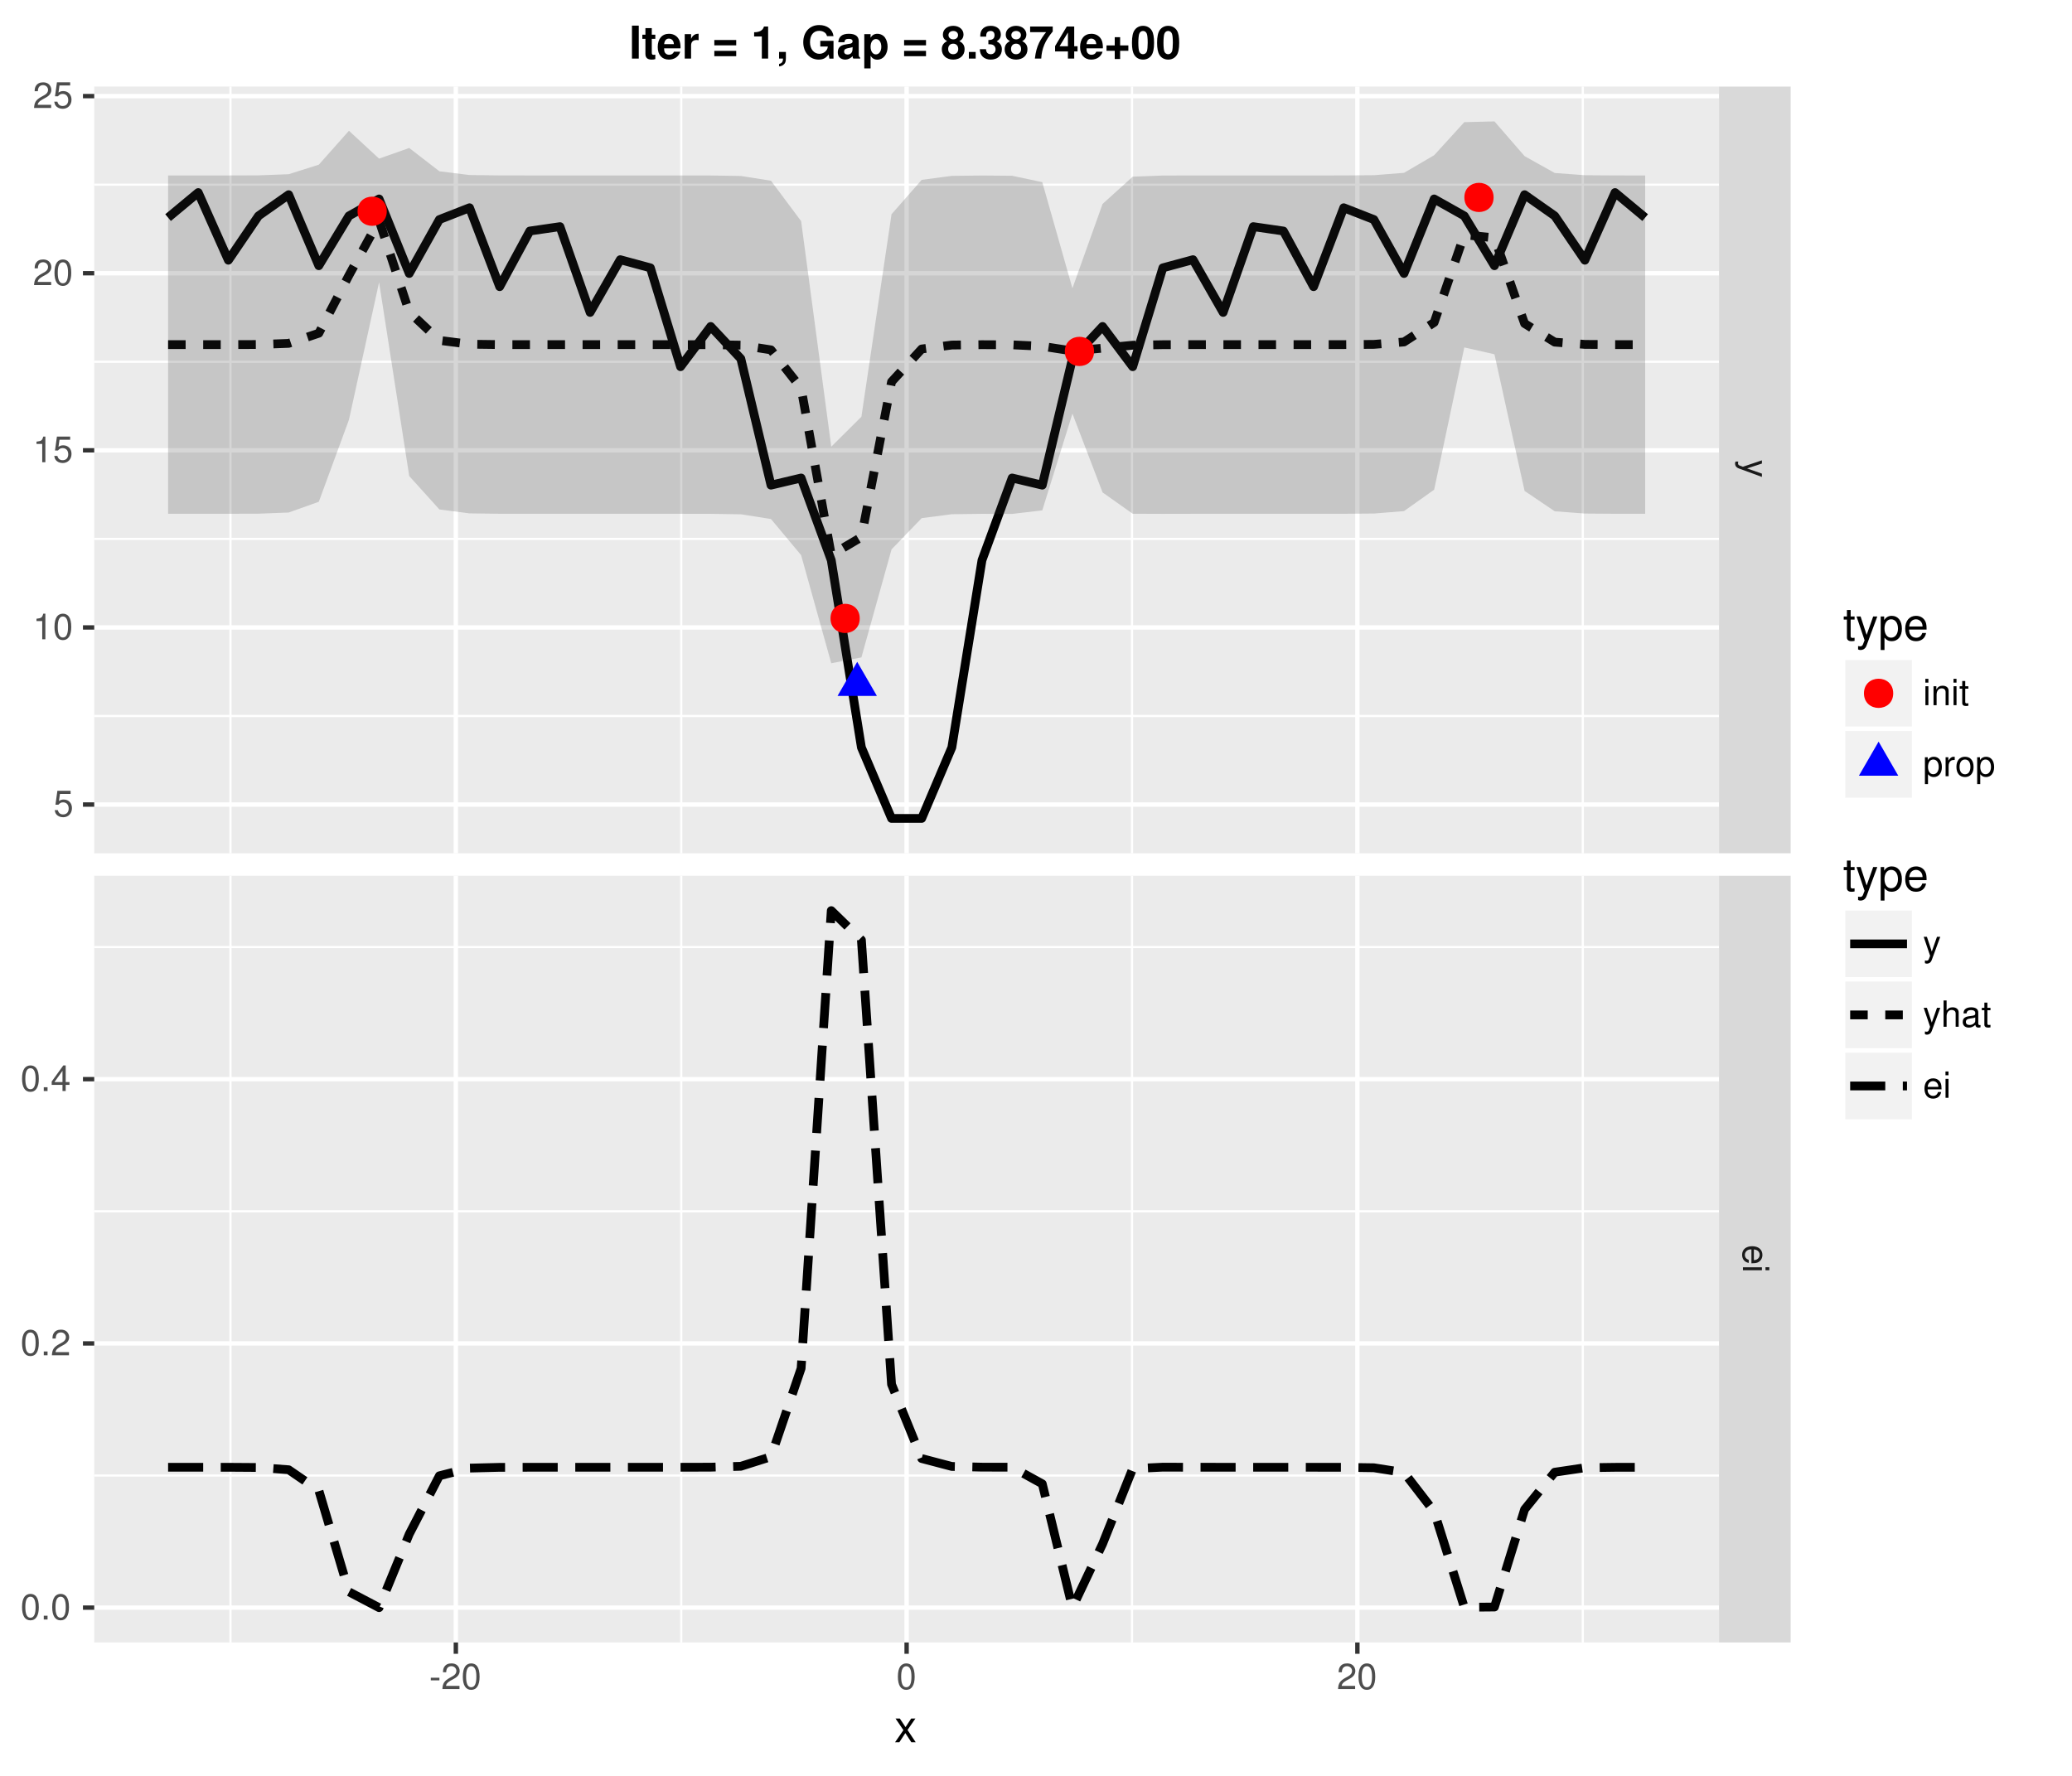 <?xml version="1.0" encoding="UTF-8"?>
<svg xmlns="http://www.w3.org/2000/svg" xmlns:xlink="http://www.w3.org/1999/xlink" width="504pt" height="432pt" viewBox="0 0 504 432" version="1.1">
<defs>
<g>
<symbol overflow="visible" id="glyph0-0">
<path style="stroke:none;" d=""/>
</symbol>
<symbol overflow="visible" id="glyph0-1">
<path style="stroke:none;" d="M 4.188 -6.234 L 0.969 -6.234 L 0.5 -2.844 L 1.219 -2.844 C 1.578 -3.266 1.875 -3.422 2.359 -3.422 C 3.188 -3.422 3.719 -2.844 3.719 -1.922 C 3.719 -1.031 3.203 -0.484 2.359 -0.484 C 1.688 -0.484 1.266 -0.828 1.078 -1.531 L 0.312 -1.531 C 0.406 -1.016 0.5 -0.781 0.688 -0.547 C 1.031 -0.078 1.672 0.203 2.375 0.203 C 3.641 0.203 4.516 -0.719 4.516 -2.031 C 4.516 -3.266 3.688 -4.109 2.5 -4.109 C 2.062 -4.109 1.703 -4 1.344 -3.734 L 1.594 -5.469 L 4.188 -5.469 Z M 4.188 -6.234 "/>
</symbol>
<symbol overflow="visible" id="glyph0-2">
<path style="stroke:none;" d="M 2.281 -4.438 L 2.281 0 L 3.047 0 L 3.047 -6.234 L 2.547 -6.234 C 2.266 -5.281 2.094 -5.141 0.891 -5 L 0.891 -4.438 Z M 2.281 -4.438 "/>
</symbol>
<symbol overflow="visible" id="glyph0-3">
<path style="stroke:none;" d="M 2.422 -6.234 C 1.844 -6.234 1.312 -5.984 0.984 -5.547 C 0.578 -5 0.375 -4.172 0.375 -3.016 C 0.375 -0.922 1.078 0.203 2.422 0.203 C 3.734 0.203 4.453 -0.922 4.453 -2.969 C 4.453 -4.172 4.266 -4.984 3.859 -5.547 C 3.531 -5.984 3.016 -6.234 2.422 -6.234 Z M 2.422 -5.547 C 3.25 -5.547 3.672 -4.703 3.672 -3.031 C 3.672 -1.266 3.266 -0.438 2.406 -0.438 C 1.578 -0.438 1.172 -1.297 1.172 -3.016 C 1.172 -4.719 1.578 -5.547 2.422 -5.547 Z M 2.422 -5.547 "/>
</symbol>
<symbol overflow="visible" id="glyph0-4">
<path style="stroke:none;" d="M 4.453 -0.766 L 1.172 -0.766 C 1.25 -1.281 1.531 -1.594 2.297 -2.047 L 3.172 -2.531 C 4.047 -3 4.5 -3.641 4.5 -4.406 C 4.5 -4.922 4.281 -5.406 3.922 -5.75 C 3.547 -6.078 3.094 -6.234 2.5 -6.234 C 1.703 -6.234 1.125 -5.953 0.781 -5.422 C 0.547 -5.094 0.453 -4.703 0.438 -4.078 L 1.219 -4.078 C 1.234 -4.5 1.297 -4.75 1.406 -4.953 C 1.594 -5.328 2 -5.562 2.469 -5.562 C 3.172 -5.562 3.703 -5.062 3.703 -4.391 C 3.703 -3.891 3.406 -3.469 2.859 -3.156 L 2.047 -2.703 C 0.75 -1.969 0.375 -1.375 0.297 0 L 4.453 0 Z M 4.453 -0.766 "/>
</symbol>
<symbol overflow="visible" id="glyph0-5">
<path style="stroke:none;" d="M 1.688 -0.922 L 0.766 -0.922 L 0.766 0 L 1.688 0 Z M 1.688 -0.922 "/>
</symbol>
<symbol overflow="visible" id="glyph0-6">
<path style="stroke:none;" d="M 2.875 -1.5 L 2.875 0 L 3.656 0 L 3.656 -1.5 L 4.578 -1.5 L 4.578 -2.188 L 3.656 -2.188 L 3.656 -6.234 L 3.078 -6.234 L 0.25 -2.312 L 0.25 -1.5 Z M 2.875 -2.188 L 0.922 -2.188 L 2.875 -4.922 Z M 2.875 -2.188 "/>
</symbol>
<symbol overflow="visible" id="glyph0-7">
<path style="stroke:none;" d="M 2.5 -2.75 L 0.406 -2.75 L 0.406 -2.109 L 2.5 -2.109 Z M 2.5 -2.75 "/>
</symbol>
<symbol overflow="visible" id="glyph0-8">
<path style="stroke:none;" d="M 1.312 -4.609 L 0.594 -4.609 L 0.594 0 L 1.312 0 Z M 1.312 -6.406 L 0.578 -6.406 L 0.578 -5.484 L 1.312 -5.484 Z M 1.312 -6.406 "/>
</symbol>
<symbol overflow="visible" id="glyph0-9">
<path style="stroke:none;" d="M 0.609 -4.609 L 0.609 0 L 1.359 0 L 1.359 -2.547 C 1.359 -3.484 1.844 -4.094 2.609 -4.094 C 3.188 -4.094 3.547 -3.75 3.547 -3.188 L 3.547 0 L 4.281 0 L 4.281 -3.484 C 4.281 -4.25 3.719 -4.734 2.828 -4.734 C 2.141 -4.734 1.703 -4.484 1.297 -3.828 L 1.297 -4.609 Z M 0.609 -4.609 "/>
</symbol>
<symbol overflow="visible" id="glyph0-10">
<path style="stroke:none;" d="M 2.234 -4.609 L 1.484 -4.609 L 1.484 -5.875 L 0.75 -5.875 L 0.75 -4.609 L 0.125 -4.609 L 0.125 -4.016 L 0.75 -4.016 L 0.75 -0.531 C 0.75 -0.062 1.062 0.203 1.641 0.203 C 1.812 0.203 1.984 0.188 2.234 0.141 L 2.234 -0.469 C 2.141 -0.453 2.016 -0.438 1.875 -0.438 C 1.562 -0.438 1.484 -0.531 1.484 -0.859 L 1.484 -4.016 L 2.234 -4.016 Z M 2.234 -4.609 "/>
</symbol>
<symbol overflow="visible" id="glyph0-11">
<path style="stroke:none;" d="M 0.469 1.922 L 1.219 1.922 L 1.219 -0.484 C 1.594 -0.016 2.031 0.203 2.625 0.203 C 3.812 0.203 4.594 -0.75 4.594 -2.219 C 4.594 -3.781 3.844 -4.734 2.625 -4.734 C 2 -4.734 1.5 -4.453 1.156 -3.922 L 1.156 -4.609 L 0.469 -4.609 Z M 2.5 -4.062 C 3.312 -4.062 3.828 -3.344 3.828 -2.25 C 3.828 -1.203 3.297 -0.484 2.5 -0.484 C 1.719 -0.484 1.219 -1.188 1.219 -2.266 C 1.219 -3.359 1.719 -4.062 2.5 -4.062 Z M 2.5 -4.062 "/>
</symbol>
<symbol overflow="visible" id="glyph0-12">
<path style="stroke:none;" d="M 0.609 -4.609 L 0.609 0 L 1.344 0 L 1.344 -2.391 C 1.344 -3.047 1.516 -3.484 1.859 -3.734 C 2.094 -3.906 2.312 -3.953 2.828 -3.969 L 2.828 -4.719 C 2.703 -4.734 2.641 -4.734 2.547 -4.734 C 2.062 -4.734 1.703 -4.453 1.281 -3.781 L 1.281 -4.609 Z M 0.609 -4.609 "/>
</symbol>
<symbol overflow="visible" id="glyph0-13">
<path style="stroke:none;" d="M 2.391 -4.734 C 1.094 -4.734 0.312 -3.812 0.312 -2.266 C 0.312 -0.719 1.094 0.203 2.406 0.203 C 3.688 0.203 4.484 -0.719 4.484 -2.234 C 4.484 -3.828 3.719 -4.734 2.391 -4.734 Z M 2.406 -4.062 C 3.234 -4.062 3.719 -3.391 3.719 -2.25 C 3.719 -1.156 3.203 -0.469 2.406 -0.469 C 1.578 -0.469 1.078 -1.156 1.078 -2.266 C 1.078 -3.375 1.578 -4.062 2.406 -4.062 Z M 2.406 -4.062 "/>
</symbol>
<symbol overflow="visible" id="glyph0-14">
<path style="stroke:none;" d="M 3.406 -4.609 L 2.141 -1.016 L 0.953 -4.609 L 0.172 -4.609 L 1.734 0.016 L 1.453 0.75 C 1.344 1.078 1.172 1.203 0.859 1.203 C 0.75 1.203 0.641 1.172 0.469 1.141 L 0.469 1.797 C 0.625 1.875 0.781 1.922 0.969 1.922 C 1.203 1.922 1.453 1.844 1.656 1.703 C 1.875 1.531 2.016 1.344 2.156 0.969 L 4.203 -4.609 Z M 3.406 -4.609 "/>
</symbol>
<symbol overflow="visible" id="glyph0-15">
<path style="stroke:none;" d="M 0.609 -6.406 L 0.609 0 L 1.344 0 L 1.344 -2.547 C 1.344 -3.484 1.844 -4.094 2.594 -4.094 C 2.828 -4.094 3.062 -4.016 3.25 -3.891 C 3.453 -3.734 3.547 -3.516 3.547 -3.188 L 3.547 0 L 4.281 0 L 4.281 -3.484 C 4.281 -4.25 3.719 -4.734 2.828 -4.734 C 2.172 -4.734 1.781 -4.547 1.344 -3.969 L 1.344 -6.406 Z M 0.609 -6.406 "/>
</symbol>
<symbol overflow="visible" id="glyph0-16">
<path style="stroke:none;" d="M 4.703 -0.438 C 4.625 -0.406 4.594 -0.406 4.547 -0.406 C 4.297 -0.406 4.156 -0.547 4.156 -0.781 L 4.156 -3.484 C 4.156 -4.297 3.547 -4.734 2.422 -4.734 C 1.75 -4.734 1.203 -4.547 0.891 -4.203 C 0.672 -3.969 0.594 -3.703 0.578 -3.25 L 1.312 -3.25 C 1.375 -3.812 1.703 -4.062 2.391 -4.062 C 3.047 -4.062 3.422 -3.812 3.422 -3.375 L 3.422 -3.188 C 3.422 -2.875 3.234 -2.75 2.656 -2.672 C 1.625 -2.547 1.453 -2.5 1.172 -2.391 C 0.641 -2.172 0.375 -1.766 0.375 -1.156 C 0.375 -0.328 0.953 0.203 1.875 0.203 C 2.469 0.203 2.922 0 3.453 -0.469 C 3.5 -0.016 3.734 0.203 4.203 0.203 C 4.359 0.203 4.469 0.188 4.703 0.125 Z M 3.422 -1.453 C 3.422 -1.203 3.359 -1.062 3.125 -0.859 C 2.828 -0.578 2.469 -0.438 2.047 -0.438 C 1.469 -0.438 1.141 -0.719 1.141 -1.172 C 1.141 -1.656 1.453 -1.906 2.25 -2.016 C 3.016 -2.125 3.172 -2.156 3.422 -2.281 Z M 3.422 -1.453 "/>
</symbol>
<symbol overflow="visible" id="glyph0-17">
<path style="stroke:none;" d="M 4.516 -2.062 C 4.516 -2.766 4.453 -3.188 4.328 -3.531 C 4.031 -4.281 3.328 -4.734 2.469 -4.734 C 1.172 -4.734 0.359 -3.75 0.359 -2.25 C 0.359 -0.734 1.156 0.203 2.453 0.203 C 3.5 0.203 4.234 -0.391 4.422 -1.406 L 3.672 -1.406 C 3.469 -0.797 3.062 -0.469 2.469 -0.469 C 2 -0.469 1.609 -0.688 1.359 -1.078 C 1.188 -1.344 1.125 -1.594 1.125 -2.062 Z M 1.141 -2.656 C 1.203 -3.516 1.719 -4.062 2.453 -4.062 C 3.172 -4.062 3.734 -3.469 3.734 -2.703 C 3.734 -2.688 3.734 -2.672 3.719 -2.656 Z M 1.141 -2.656 "/>
</symbol>
<symbol overflow="visible" id="glyph1-0">
<path style="stroke:none;" d=""/>
</symbol>
<symbol overflow="visible" id="glyph1-1">
<path style="stroke:none;" d="M 4.609 3.406 L 1.016 2.141 L 4.609 0.953 L 4.609 0.172 L -0.016 1.734 L -0.75 1.453 C -1.078 1.344 -1.203 1.172 -1.203 0.859 C -1.203 0.75 -1.172 0.641 -1.141 0.469 L -1.797 0.469 C -1.875 0.625 -1.922 0.781 -1.922 0.969 C -1.922 1.203 -1.844 1.453 -1.703 1.656 C -1.531 1.875 -1.344 2.016 -0.969 2.156 L 4.609 4.203 Z M 4.609 3.406 "/>
</symbol>
<symbol overflow="visible" id="glyph1-2">
<path style="stroke:none;" d="M 2.062 4.516 C 2.766 4.516 3.188 4.453 3.531 4.328 C 4.281 4.031 4.734 3.328 4.734 2.469 C 4.734 1.172 3.75 0.359 2.25 0.359 C 0.734 0.359 -0.203 1.156 -0.203 2.453 C -0.203 3.5 0.391 4.234 1.406 4.422 L 1.406 3.672 C 0.797 3.469 0.469 3.062 0.469 2.469 C 0.469 2 0.688 1.609 1.078 1.359 C 1.344 1.188 1.594 1.125 2.062 1.125 Z M 2.656 1.141 C 3.516 1.203 4.062 1.719 4.062 2.453 C 4.062 3.172 3.469 3.734 2.703 3.734 C 2.688 3.734 2.672 3.734 2.656 3.719 Z M 2.656 1.141 "/>
</symbol>
<symbol overflow="visible" id="glyph1-3">
<path style="stroke:none;" d="M 4.609 1.312 L 4.609 0.594 L 0 0.594 L 0 1.312 Z M 6.406 1.312 L 6.406 0.578 L 5.484 0.578 L 5.484 1.312 Z M 6.406 1.312 "/>
</symbol>
<symbol overflow="visible" id="glyph2-0">
<path style="stroke:none;" d=""/>
</symbol>
<symbol overflow="visible" id="glyph2-1">
<path style="stroke:none;" d="M 3.219 -2.984 L 5.141 -5.766 L 4.109 -5.766 L 2.734 -3.672 L 1.344 -5.766 L 0.297 -5.766 L 2.219 -2.938 L 0.188 0 L 1.234 0 L 2.688 -2.219 L 4.141 0 L 5.203 0 Z M 3.219 -2.984 "/>
</symbol>
<symbol overflow="visible" id="glyph2-2">
<path style="stroke:none;" d="M 2.797 -5.766 L 1.844 -5.766 L 1.844 -7.344 L 0.938 -7.344 L 0.938 -5.766 L 0.156 -5.766 L 0.156 -5.016 L 0.938 -5.016 L 0.938 -0.656 C 0.938 -0.078 1.328 0.25 2.047 0.25 C 2.266 0.25 2.484 0.234 2.797 0.172 L 2.797 -0.594 C 2.672 -0.562 2.531 -0.547 2.359 -0.547 C 1.953 -0.547 1.844 -0.656 1.844 -1.062 L 1.844 -5.016 L 2.797 -5.016 Z M 2.797 -5.766 "/>
</symbol>
<symbol overflow="visible" id="glyph2-3">
<path style="stroke:none;" d="M 4.266 -5.766 L 2.672 -1.281 L 1.203 -5.766 L 0.219 -5.766 L 2.172 0.016 L 1.812 0.938 C 1.672 1.344 1.469 1.5 1.078 1.5 C 0.953 1.5 0.797 1.469 0.594 1.438 L 0.594 2.25 C 0.781 2.359 0.969 2.391 1.203 2.391 C 1.5 2.391 1.828 2.297 2.062 2.125 C 2.359 1.906 2.516 1.672 2.688 1.203 L 5.266 -5.766 Z M 4.266 -5.766 "/>
</symbol>
<symbol overflow="visible" id="glyph2-4">
<path style="stroke:none;" d="M 0.594 2.391 L 1.516 2.391 L 1.516 -0.609 C 2 -0.016 2.547 0.25 3.281 0.25 C 4.781 0.25 5.75 -0.953 5.75 -2.781 C 5.75 -4.719 4.812 -5.922 3.281 -5.922 C 2.5 -5.922 1.875 -5.578 1.438 -4.891 L 1.438 -5.766 L 0.594 -5.766 Z M 3.125 -5.078 C 4.141 -5.078 4.797 -4.188 4.797 -2.812 C 4.797 -1.5 4.125 -0.609 3.125 -0.609 C 2.156 -0.609 1.516 -1.484 1.516 -2.844 C 1.516 -4.188 2.156 -5.078 3.125 -5.078 Z M 3.125 -5.078 "/>
</symbol>
<symbol overflow="visible" id="glyph2-5">
<path style="stroke:none;" d="M 5.641 -2.578 C 5.641 -3.453 5.578 -3.984 5.406 -4.406 C 5.031 -5.359 4.156 -5.922 3.078 -5.922 C 1.469 -5.922 0.438 -4.703 0.438 -2.812 C 0.438 -0.906 1.438 0.25 3.062 0.25 C 4.375 0.25 5.297 -0.5 5.516 -1.75 L 4.594 -1.75 C 4.344 -0.984 3.828 -0.594 3.094 -0.594 C 2.516 -0.594 2.016 -0.859 1.703 -1.344 C 1.484 -1.672 1.406 -2 1.391 -2.578 Z M 1.422 -3.328 C 1.5 -4.391 2.141 -5.078 3.062 -5.078 C 3.969 -5.078 4.656 -4.328 4.656 -3.391 C 4.656 -3.359 4.656 -3.344 4.656 -3.328 Z M 1.422 -3.328 "/>
</symbol>
<symbol overflow="visible" id="glyph3-0">
<path style="stroke:none;" d=""/>
</symbol>
<symbol overflow="visible" id="glyph3-1">
<path style="stroke:none;" d="M 2.344 -8.016 L 0.688 -8.016 L 0.688 0 L 2.344 0 Z M 2.344 -8.016 "/>
</symbol>
<symbol overflow="visible" id="glyph3-2">
<path style="stroke:none;" d="M 3.312 -5.812 L 2.453 -5.812 L 2.453 -7.406 L 0.906 -7.406 L 0.906 -5.812 L 0.156 -5.812 L 0.156 -4.797 L 0.906 -4.797 L 0.906 -1.141 C 0.906 -0.203 1.406 0.25 2.422 0.25 C 2.766 0.25 3.031 0.219 3.312 0.125 L 3.312 -0.953 C 3.156 -0.922 3.062 -0.906 2.953 -0.906 C 2.547 -0.906 2.453 -1.031 2.453 -1.562 L 2.453 -4.797 L 3.312 -4.797 Z M 3.312 -5.812 "/>
</symbol>
<symbol overflow="visible" id="glyph3-3">
<path style="stroke:none;" d="M 5.766 -2.484 C 5.781 -2.625 5.781 -2.672 5.781 -2.75 C 5.781 -3.344 5.688 -3.891 5.547 -4.312 C 5.141 -5.391 4.188 -6.031 2.984 -6.031 C 1.281 -6.031 0.234 -4.812 0.234 -2.812 C 0.234 -0.906 1.281 0.25 2.953 0.25 C 4.297 0.25 5.375 -0.5 5.703 -1.672 L 4.188 -1.672 C 4 -1.203 3.578 -0.922 3.016 -0.922 C 2.578 -0.922 2.219 -1.109 2 -1.438 C 1.859 -1.656 1.797 -1.922 1.781 -2.484 Z M 1.797 -3.516 C 1.906 -4.406 2.281 -4.859 2.969 -4.859 C 3.359 -4.859 3.703 -4.672 3.922 -4.359 C 4.062 -4.141 4.141 -3.922 4.172 -3.516 Z M 1.797 -3.516 "/>
</symbol>
<symbol overflow="visible" id="glyph3-4">
<path style="stroke:none;" d="M 0.688 -5.938 L 0.688 0 L 2.234 0 L 2.234 -3.156 C 2.234 -4.062 2.688 -4.516 3.594 -4.516 C 3.75 -4.516 3.859 -4.5 4.062 -4.469 L 4.062 -6.031 C 3.984 -6.031 3.922 -6.031 3.891 -6.031 C 3.172 -6.031 2.562 -5.578 2.234 -4.781 L 2.234 -5.938 Z M 0.688 -5.938 "/>
</symbol>
<symbol overflow="visible" id="glyph3-5">
<path style="stroke:none;" d=""/>
</symbol>
<symbol overflow="visible" id="glyph3-6">
<path style="stroke:none;" d="M 5.875 -4.516 L 0.547 -4.516 L 0.547 -3.219 L 5.875 -3.219 Z M 5.875 -1.875 L 0.547 -1.875 L 0.547 -0.578 L 5.875 -0.578 Z M 5.875 -1.875 "/>
</symbol>
<symbol overflow="visible" id="glyph3-7">
<path style="stroke:none;" d="M 2.625 -5.375 L 2.625 0 L 4.156 0 L 4.156 -7.797 L 3.141 -7.797 C 2.891 -6.875 2.094 -6.406 0.75 -6.406 L 0.75 -5.375 Z M 2.625 -5.375 "/>
</symbol>
<symbol overflow="visible" id="glyph3-8">
<path style="stroke:none;" d="M 0.703 -1.609 L 0.703 0 L 1.656 0 L 1.656 0.031 C 1.656 0.781 1.359 1.172 0.703 1.297 L 0.703 1.906 C 1.156 1.859 1.469 1.734 1.766 1.5 C 2.203 1.172 2.359 0.766 2.359 -0.094 L 2.359 -1.609 Z M 0.703 -1.609 "/>
</symbol>
<symbol overflow="visible" id="glyph3-9">
<path style="stroke:none;" d="M 7.828 -4.312 L 4.609 -4.312 L 4.609 -2.938 L 6.438 -2.938 C 6.391 -2.484 6.281 -2.219 6.031 -1.922 C 5.641 -1.438 5.031 -1.156 4.406 -1.156 C 3.062 -1.156 2.109 -2.328 2.109 -3.969 C 2.109 -5.703 2.953 -6.75 4.359 -6.75 C 4.922 -6.75 5.406 -6.578 5.781 -6.266 C 6 -6.062 6.125 -5.875 6.266 -5.453 L 7.828 -5.453 C 7.625 -7.109 6.281 -8.156 4.344 -8.156 C 2.031 -8.156 0.469 -6.453 0.469 -3.953 C 0.469 -1.516 2.047 0.25 4.219 0.25 C 5.297 0.25 6.016 -0.125 6.641 -1.031 L 6.828 0.016 L 7.828 0.016 Z M 7.828 -4.312 "/>
</symbol>
<symbol overflow="visible" id="glyph3-10">
<path style="stroke:none;" d="M 5.766 -0.188 C 5.484 -0.438 5.406 -0.609 5.406 -0.906 L 5.406 -4.219 C 5.406 -5.422 4.594 -6.031 2.984 -6.031 C 1.375 -6.031 0.531 -5.359 0.438 -3.984 L 1.922 -3.984 C 2 -4.594 2.25 -4.797 3.016 -4.797 C 3.609 -4.797 3.906 -4.594 3.906 -4.203 C 3.906 -4 3.812 -3.828 3.641 -3.734 C 3.438 -3.625 3.438 -3.625 2.672 -3.516 L 2.062 -3.406 C 0.875 -3.203 0.312 -2.594 0.312 -1.531 C 0.312 -1.016 0.453 -0.609 0.719 -0.312 C 1.062 0.047 1.578 0.25 2.109 0.25 C 2.766 0.25 3.375 -0.031 3.922 -0.594 C 3.922 -0.281 3.953 -0.172 4.094 0 L 5.766 0 Z M 3.906 -2.391 C 3.906 -1.5 3.469 -0.984 2.688 -0.984 C 2.172 -0.984 1.844 -1.266 1.844 -1.703 C 1.844 -2.172 2.094 -2.391 2.734 -2.516 L 3.25 -2.625 C 3.656 -2.688 3.734 -2.719 3.906 -2.812 Z M 3.906 -2.391 "/>
</symbol>
<symbol overflow="visible" id="glyph3-11">
<path style="stroke:none;" d="M 2.172 -5.938 L 0.641 -5.938 L 0.641 2.391 L 2.172 2.391 L 2.172 -0.703 C 2.547 -0.047 3.078 0.266 3.828 0.266 C 5.266 0.266 6.312 -1.078 6.312 -2.875 C 6.312 -3.719 6.078 -4.547 5.672 -5.109 C 5.281 -5.672 4.547 -6.031 3.828 -6.031 C 3.078 -6.031 2.547 -5.719 2.172 -5.062 Z M 3.469 -4.75 C 4.25 -4.75 4.781 -4 4.781 -2.859 C 4.781 -1.781 4.234 -1.016 3.469 -1.016 C 2.703 -1.016 2.172 -1.766 2.172 -2.875 C 2.172 -4 2.703 -4.75 3.469 -4.75 Z M 3.469 -4.75 "/>
</symbol>
<symbol overflow="visible" id="glyph3-12">
<path style="stroke:none;" d="M 4.5 -4.25 C 4.766 -4.391 4.891 -4.469 5 -4.578 C 5.328 -4.875 5.516 -5.344 5.516 -5.859 C 5.516 -7.078 4.453 -7.969 3.016 -7.969 C 1.562 -7.969 0.5 -7.078 0.5 -5.844 C 0.5 -5.094 0.812 -4.625 1.516 -4.25 C 0.609 -3.766 0.234 -3.172 0.234 -2.25 C 0.234 -0.766 1.375 0.25 3.016 0.25 C 4.641 0.25 5.781 -0.766 5.781 -2.25 C 5.781 -3.172 5.406 -3.766 4.5 -4.25 Z M 3.031 -6.719 C 3.703 -6.719 4.188 -6.297 4.188 -5.703 C 4.188 -5.109 3.703 -4.672 3.031 -4.672 C 2.344 -4.672 1.859 -5.109 1.859 -5.703 C 1.859 -6.297 2.328 -6.719 3.031 -6.719 Z M 3 -3.625 C 3.766 -3.625 4.234 -3.125 4.234 -2.312 C 4.234 -1.562 3.75 -1.062 3 -1.062 C 2.25 -1.062 1.781 -1.562 1.781 -2.328 C 1.781 -3.125 2.266 -3.625 3 -3.625 Z M 3 -3.625 "/>
</symbol>
<symbol overflow="visible" id="glyph3-13">
<path style="stroke:none;" d="M 2.359 -1.609 L 0.703 -1.609 L 0.703 0 L 2.359 0 Z M 2.359 -1.609 "/>
</symbol>
<symbol overflow="visible" id="glyph3-14">
<path style="stroke:none;" d="M 2.391 -3.484 C 2.922 -3.484 3.031 -3.469 3.281 -3.406 C 3.812 -3.266 4.141 -2.812 4.141 -2.25 C 4.141 -1.562 3.656 -1.062 2.984 -1.062 C 2.25 -1.062 1.859 -1.484 1.812 -2.281 L 0.312 -2.281 C 0.328 -0.719 1.359 0.25 2.953 0.25 C 4.609 0.25 5.672 -0.719 5.672 -2.25 C 5.672 -3.156 5.281 -3.75 4.406 -4.188 C 5.125 -4.625 5.422 -5.125 5.422 -5.844 C 5.422 -7.141 4.453 -7.969 2.953 -7.969 C 2.062 -7.969 1.312 -7.656 0.875 -7.078 C 0.562 -6.703 0.422 -6.172 0.422 -5.484 L 0.422 -5.344 L 1.844 -5.344 C 1.859 -5.766 1.891 -5.969 1.969 -6.172 C 2.109 -6.516 2.469 -6.719 2.922 -6.719 C 3.531 -6.719 3.891 -6.344 3.891 -5.703 C 3.891 -4.922 3.438 -4.516 2.516 -4.516 L 2.391 -4.516 Z M 2.391 -3.484 "/>
</symbol>
<symbol overflow="visible" id="glyph3-15">
<path style="stroke:none;" d="M 5.812 -7.797 L 0.312 -7.797 L 0.312 -6.422 L 4.203 -6.422 C 3.734 -5.922 2.797 -4.5 2.484 -3.812 C 1.953 -2.688 1.672 -1.656 1.469 0 L 3.016 0 C 3.156 -2.469 3.953 -4.359 5.812 -6.594 Z M 5.812 -7.797 "/>
</symbol>
<symbol overflow="visible" id="glyph3-16">
<path style="stroke:none;" d="M 5.734 -3 L 4.922 -3 L 4.922 -7.797 L 3.109 -7.797 L 0.266 -3.031 L 0.266 -1.734 L 3.391 -1.734 L 3.391 0 L 4.922 0 L 4.922 -1.734 L 5.734 -1.734 Z M 3.391 -3 L 1.359 -3 L 3.391 -6.344 Z M 3.391 -3 "/>
</symbol>
<symbol overflow="visible" id="glyph3-17">
<path style="stroke:none;" d="M 5.859 -3.203 L 3.859 -3.203 L 3.859 -5.203 L 2.547 -5.203 L 2.547 -3.203 L 0.547 -3.203 L 0.547 -1.891 L 2.547 -1.891 L 2.547 0.109 L 3.859 0.109 L 3.859 -1.891 L 5.859 -1.891 Z M 5.859 -3.203 "/>
</symbol>
<symbol overflow="visible" id="glyph3-18">
<path style="stroke:none;" d="M 3 -7.969 C 2.172 -7.969 1.453 -7.609 0.984 -6.969 C 0.531 -6.359 0.312 -5.359 0.312 -3.844 C 0.312 -2.469 0.5 -1.5 0.875 -0.906 C 1.328 -0.172 2.094 0.25 3 0.25 C 3.844 0.25 4.547 -0.094 5.031 -0.75 C 5.469 -1.344 5.688 -2.359 5.688 -3.812 C 5.688 -5.234 5.516 -6.203 5.141 -6.812 C 4.672 -7.562 3.922 -7.969 3 -7.969 Z M 3 -6.719 C 3.406 -6.719 3.719 -6.5 3.906 -6.094 C 4.062 -5.766 4.141 -4.906 4.141 -3.844 C 4.141 -2.969 4.062 -2.094 3.953 -1.781 C 3.766 -1.312 3.438 -1.062 3 -1.062 C 2.594 -1.062 2.281 -1.281 2.094 -1.672 C 1.953 -2 1.859 -2.828 1.859 -3.859 C 1.859 -4.781 1.953 -5.672 2.062 -5.984 C 2.234 -6.453 2.562 -6.719 3 -6.719 Z M 3 -6.719 "/>
</symbol>
</g>
<clipPath id="clip1">
  <path d="M 22.922 21.055 L 419 21.055 L 419 208 L 22.922 208 Z M 22.922 21.055 "/>
</clipPath>
<clipPath id="clip2">
  <path d="M 22.922 173 L 419 173 L 419 175 L 22.922 175 Z M 22.922 173 "/>
</clipPath>
<clipPath id="clip3">
  <path d="M 22.922 130 L 419 130 L 419 132 L 22.922 132 Z M 22.922 130 "/>
</clipPath>
<clipPath id="clip4">
  <path d="M 22.922 87 L 419 87 L 419 89 L 22.922 89 Z M 22.922 87 "/>
</clipPath>
<clipPath id="clip5">
  <path d="M 22.922 44 L 419 44 L 419 46 L 22.922 46 Z M 22.922 44 "/>
</clipPath>
<clipPath id="clip6">
  <path d="M 55 21.055 L 57 21.055 L 57 208 L 55 208 Z M 55 21.055 "/>
</clipPath>
<clipPath id="clip7">
  <path d="M 165 21.055 L 166 21.055 L 166 208 L 165 208 Z M 165 21.055 "/>
</clipPath>
<clipPath id="clip8">
  <path d="M 275 21.055 L 276 21.055 L 276 208 L 275 208 Z M 275 21.055 "/>
</clipPath>
<clipPath id="clip9">
  <path d="M 384 21.055 L 386 21.055 L 386 208 L 384 208 Z M 384 21.055 "/>
</clipPath>
<clipPath id="clip10">
  <path d="M 22.922 195 L 419 195 L 419 197 L 22.922 197 Z M 22.922 195 "/>
</clipPath>
<clipPath id="clip11">
  <path d="M 22.922 152 L 419 152 L 419 154 L 22.922 154 Z M 22.922 152 "/>
</clipPath>
<clipPath id="clip12">
  <path d="M 22.922 109 L 419 109 L 419 111 L 22.922 111 Z M 22.922 109 "/>
</clipPath>
<clipPath id="clip13">
  <path d="M 22.922 65 L 419 65 L 419 67 L 22.922 67 Z M 22.922 65 "/>
</clipPath>
<clipPath id="clip14">
  <path d="M 22.922 22 L 419 22 L 419 24 L 22.922 24 Z M 22.922 22 "/>
</clipPath>
<clipPath id="clip15">
  <path d="M 110 21.055 L 112 21.055 L 112 208.562 L 110 208.562 Z M 110 21.055 "/>
</clipPath>
<clipPath id="clip16">
  <path d="M 219 21.055 L 222 21.055 L 222 208.562 L 219 208.562 Z M 219 21.055 "/>
</clipPath>
<clipPath id="clip17">
  <path d="M 329 21.055 L 331 21.055 L 331 208.562 L 329 208.562 Z M 329 21.055 "/>
</clipPath>
<clipPath id="clip18">
  <path d="M 22.922 213.043 L 419 213.043 L 419 400 L 22.922 400 Z M 22.922 213.043 "/>
</clipPath>
<clipPath id="clip19">
  <path d="M 22.922 358 L 419 358 L 419 360 L 22.922 360 Z M 22.922 358 "/>
</clipPath>
<clipPath id="clip20">
  <path d="M 22.922 294 L 419 294 L 419 295 L 22.922 295 Z M 22.922 294 "/>
</clipPath>
<clipPath id="clip21">
  <path d="M 22.922 230 L 419 230 L 419 231 L 22.922 231 Z M 22.922 230 "/>
</clipPath>
<clipPath id="clip22">
  <path d="M 55 213.043 L 57 213.043 L 57 400 L 55 400 Z M 55 213.043 "/>
</clipPath>
<clipPath id="clip23">
  <path d="M 165 213.043 L 166 213.043 L 166 400 L 165 400 Z M 165 213.043 "/>
</clipPath>
<clipPath id="clip24">
  <path d="M 275 213.043 L 276 213.043 L 276 400 L 275 400 Z M 275 213.043 "/>
</clipPath>
<clipPath id="clip25">
  <path d="M 384 213.043 L 386 213.043 L 386 400 L 384 400 Z M 384 213.043 "/>
</clipPath>
<clipPath id="clip26">
  <path d="M 22.922 390 L 419 390 L 419 392 L 22.922 392 Z M 22.922 390 "/>
</clipPath>
<clipPath id="clip27">
  <path d="M 22.922 326 L 419 326 L 419 328 L 22.922 328 Z M 22.922 326 "/>
</clipPath>
<clipPath id="clip28">
  <path d="M 22.922 261 L 419 261 L 419 264 L 22.922 264 Z M 22.922 261 "/>
</clipPath>
<clipPath id="clip29">
  <path d="M 110 213.043 L 112 213.043 L 112 400.551 L 110 400.551 Z M 110 213.043 "/>
</clipPath>
<clipPath id="clip30">
  <path d="M 219 213.043 L 222 213.043 L 222 400.551 L 219 400.551 Z M 219 213.043 "/>
</clipPath>
<clipPath id="clip31">
  <path d="M 329 213.043 L 331 213.043 L 331 400.551 L 329 400.551 Z M 329 213.043 "/>
</clipPath>
<clipPath id="clip32">
  <path d="M 418.141 21.055 L 436 21.055 L 436 208 L 418.141 208 Z M 418.141 21.055 "/>
</clipPath>
<clipPath id="clip33">
  <path d="M 418.141 213.043 L 436 213.043 L 436 400 L 418.141 400 Z M 418.141 213.043 "/>
</clipPath>
</defs>
<g id="surface2">
<rect x="0" y="0" width="504" height="432" style="fill:rgb(100%,100%,100%);fill-opacity:1;stroke:none;"/>
<rect x="0" y="0" width="504" height="432" style="fill:rgb(100%,100%,100%);fill-opacity:1;stroke:none;"/>
<path style="fill:none;stroke-width:1.067;stroke-linecap:round;stroke-linejoin:round;stroke:rgb(100%,100%,100%);stroke-opacity:1;stroke-miterlimit:10;" d="M 0 432 L 504 432 L 504 0 L 0 0 Z M 0 432 "/>
<g clip-path="url(#clip1)" clip-rule="nonzero">
<path style=" stroke:none;fill-rule:nonzero;fill:rgb(92.157%,92.157%,92.157%);fill-opacity:1;" d="M 22.922 207.562 L 418.141 207.562 L 418.141 21.055 L 22.922 21.055 Z M 22.922 207.562 "/>
</g>
<g clip-path="url(#clip2)" clip-rule="nonzero">
<path style="fill:none;stroke-width:0.533;stroke-linecap:butt;stroke-linejoin:round;stroke:rgb(100%,100%,100%);stroke-opacity:1;stroke-miterlimit:10;" d="M 22.922 174.172 L 418.141 174.172 "/>
</g>
<g clip-path="url(#clip3)" clip-rule="nonzero">
<path style="fill:none;stroke-width:0.533;stroke-linecap:butt;stroke-linejoin:round;stroke:rgb(100%,100%,100%);stroke-opacity:1;stroke-miterlimit:10;" d="M 22.922 131.09 L 418.141 131.09 "/>
</g>
<g clip-path="url(#clip4)" clip-rule="nonzero">
<path style="fill:none;stroke-width:0.533;stroke-linecap:butt;stroke-linejoin:round;stroke:rgb(100%,100%,100%);stroke-opacity:1;stroke-miterlimit:10;" d="M 22.922 88.004 L 418.141 88.004 "/>
</g>
<g clip-path="url(#clip5)" clip-rule="nonzero">
<path style="fill:none;stroke-width:0.533;stroke-linecap:butt;stroke-linejoin:round;stroke:rgb(100%,100%,100%);stroke-opacity:1;stroke-miterlimit:10;" d="M 22.922 44.922 L 418.141 44.922 "/>
</g>
<g clip-path="url(#clip6)" clip-rule="nonzero">
<path style="fill:none;stroke-width:0.533;stroke-linecap:butt;stroke-linejoin:round;stroke:rgb(100%,100%,100%);stroke-opacity:1;stroke-miterlimit:10;" d="M 56.059 207.562 L 56.059 21.055 "/>
</g>
<g clip-path="url(#clip7)" clip-rule="nonzero">
<path style="fill:none;stroke-width:0.533;stroke-linecap:butt;stroke-linejoin:round;stroke:rgb(100%,100%,100%);stroke-opacity:1;stroke-miterlimit:10;" d="M 165.707 207.562 L 165.707 21.055 "/>
</g>
<g clip-path="url(#clip8)" clip-rule="nonzero">
<path style="fill:none;stroke-width:0.533;stroke-linecap:butt;stroke-linejoin:round;stroke:rgb(100%,100%,100%);stroke-opacity:1;stroke-miterlimit:10;" d="M 275.352 207.562 L 275.352 21.055 "/>
</g>
<g clip-path="url(#clip9)" clip-rule="nonzero">
<path style="fill:none;stroke-width:0.533;stroke-linecap:butt;stroke-linejoin:round;stroke:rgb(100%,100%,100%);stroke-opacity:1;stroke-miterlimit:10;" d="M 385 207.562 L 385 21.055 "/>
</g>
<g clip-path="url(#clip10)" clip-rule="nonzero">
<path style="fill:none;stroke-width:1.067;stroke-linecap:butt;stroke-linejoin:round;stroke:rgb(100%,100%,100%);stroke-opacity:1;stroke-miterlimit:10;" d="M 22.922 195.715 L 418.141 195.715 "/>
</g>
<g clip-path="url(#clip11)" clip-rule="nonzero">
<path style="fill:none;stroke-width:1.067;stroke-linecap:butt;stroke-linejoin:round;stroke:rgb(100%,100%,100%);stroke-opacity:1;stroke-miterlimit:10;" d="M 22.922 152.629 L 418.141 152.629 "/>
</g>
<g clip-path="url(#clip12)" clip-rule="nonzero">
<path style="fill:none;stroke-width:1.067;stroke-linecap:butt;stroke-linejoin:round;stroke:rgb(100%,100%,100%);stroke-opacity:1;stroke-miterlimit:10;" d="M 22.922 109.547 L 418.141 109.547 "/>
</g>
<g clip-path="url(#clip13)" clip-rule="nonzero">
<path style="fill:none;stroke-width:1.067;stroke-linecap:butt;stroke-linejoin:round;stroke:rgb(100%,100%,100%);stroke-opacity:1;stroke-miterlimit:10;" d="M 22.922 66.465 L 418.141 66.465 "/>
</g>
<g clip-path="url(#clip14)" clip-rule="nonzero">
<path style="fill:none;stroke-width:1.067;stroke-linecap:butt;stroke-linejoin:round;stroke:rgb(100%,100%,100%);stroke-opacity:1;stroke-miterlimit:10;" d="M 22.922 23.379 L 418.141 23.379 "/>
</g>
<g clip-path="url(#clip15)" clip-rule="nonzero">
<path style="fill:none;stroke-width:1.067;stroke-linecap:butt;stroke-linejoin:round;stroke:rgb(100%,100%,100%);stroke-opacity:1;stroke-miterlimit:10;" d="M 110.883 207.562 L 110.883 21.055 "/>
</g>
<g clip-path="url(#clip16)" clip-rule="nonzero">
<path style="fill:none;stroke-width:1.067;stroke-linecap:butt;stroke-linejoin:round;stroke:rgb(100%,100%,100%);stroke-opacity:1;stroke-miterlimit:10;" d="M 220.531 207.562 L 220.531 21.055 "/>
</g>
<g clip-path="url(#clip17)" clip-rule="nonzero">
<path style="fill:none;stroke-width:1.067;stroke-linecap:butt;stroke-linejoin:round;stroke:rgb(100%,100%,100%);stroke-opacity:1;stroke-miterlimit:10;" d="M 330.176 207.562 L 330.176 21.055 "/>
</g>
<path style="fill:none;stroke-width:2.134;stroke-linecap:butt;stroke-linejoin:round;stroke:rgb(0%,0%,0%);stroke-opacity:1;stroke-miterlimit:1;" d="M 40.887 52.934 L 48.219 46.844 L 55.551 63.297 L 62.883 52.512 L 70.215 47.363 L 77.547 64.633 L 84.879 52.52 L 92.211 48.398 L 99.543 66.523 L 106.879 53.406 L 114.211 50.539 L 121.543 69.734 L 128.875 56.199 L 136.207 55.133 L 143.539 76 L 150.871 63.172 L 158.203 65.156 L 165.535 89.203 L 172.867 79.418 L 180.203 87.258 L 187.535 118.016 L 194.867 116.277 L 202.199 136.281 L 209.531 181.82 L 216.863 199.086 L 224.195 199.086 L 231.527 181.82 L 238.859 136.281 L 246.195 116.277 L 253.527 118.016 L 260.859 87.258 L 268.191 79.418 L 275.523 89.203 L 282.855 65.156 L 290.188 63.172 L 297.52 76 L 304.852 55.133 L 312.184 56.199 L 319.52 69.734 L 326.852 50.539 L 334.184 53.406 L 341.516 66.523 L 348.848 48.398 L 356.18 52.52 L 363.512 64.633 L 370.844 47.363 L 378.176 52.512 L 385.508 63.297 L 392.844 46.844 L 400.176 52.934 "/>
<path style="fill:none;stroke-width:2.134;stroke-linecap:butt;stroke-linejoin:round;stroke:rgb(0%,0%,0%);stroke-opacity:1;stroke-dasharray:4.268,4.268;stroke-miterlimit:1;" d="M 40.887 83.832 L 55.551 83.832 L 62.883 83.805 L 70.215 83.527 L 77.547 81.062 L 84.879 66.965 L 92.211 53.633 L 99.543 75.902 L 106.879 82.797 L 114.211 83.73 L 121.543 83.824 L 128.875 83.832 L 158.203 83.832 L 165.535 83.836 L 172.867 83.844 L 180.203 83.957 L 187.535 85.109 L 194.867 94.414 L 202.199 135.004 L 209.531 130.648 L 216.863 92.875 L 224.195 84.895 L 231.527 83.934 L 238.859 83.848 L 246.195 83.887 L 253.527 84.234 L 260.859 85.371 L 268.191 84.699 L 275.523 83.977 L 282.855 83.848 L 290.188 83.836 L 297.52 83.832 L 319.52 83.832 L 326.852 83.828 L 334.184 83.773 L 341.516 83.188 L 348.848 78.441 L 356.18 57.117 L 363.512 57.855 L 370.844 78.699 L 378.176 83.227 L 385.508 83.777 L 392.844 83.828 L 400.176 83.832 "/>
<path style=" stroke:none;fill-rule:nonzero;fill:rgb(20%,20%,20%);fill-opacity:0.2;" d="M 40.887 42.684 L 48.219 42.684 L 55.551 42.68 L 62.883 42.656 L 70.215 42.379 L 77.547 40.062 L 84.879 31.812 L 92.211 38.59 L 99.543 36 L 106.879 41.664 L 114.211 42.578 L 121.543 42.672 L 128.875 42.68 L 136.207 42.684 L 165.535 42.684 L 172.867 42.691 L 180.203 42.805 L 187.535 43.965 L 194.867 53.785 L 202.199 108.66 L 209.531 101.379 L 216.863 52.105 L 224.195 43.75 L 231.527 42.781 L 238.859 42.695 L 246.195 42.758 L 253.527 44.316 L 260.859 70.125 L 268.191 49.609 L 275.523 42.977 L 282.855 42.699 L 290.188 42.684 L 319.52 42.684 L 326.852 42.676 L 334.184 42.621 L 341.516 42.043 L 348.848 37.758 L 356.18 29.715 L 363.512 29.531 L 370.844 37.977 L 378.176 42.078 L 385.508 42.625 L 392.844 42.676 L 400.176 42.684 L 400.176 124.984 L 392.844 124.98 L 385.508 124.926 L 378.176 124.371 L 370.844 119.426 L 363.512 86.18 L 356.18 84.516 L 348.848 119.121 L 341.516 124.332 L 334.184 124.922 L 326.852 124.98 L 319.52 124.984 L 290.188 124.984 L 282.855 125 L 275.523 124.973 L 268.191 119.785 L 260.859 100.617 L 253.527 124.152 L 246.195 125.016 L 238.859 124.996 L 231.527 125.086 L 224.195 126.043 L 216.863 133.645 L 209.531 159.918 L 202.199 161.344 L 194.867 135.043 L 187.535 126.254 L 180.203 125.105 L 172.867 124.996 L 165.535 124.984 L 128.875 124.984 L 121.543 124.977 L 114.211 124.883 L 106.879 123.926 L 99.543 115.805 L 92.211 68.676 L 84.879 102.117 L 77.547 122.062 L 70.215 124.676 L 62.883 124.957 L 55.551 124.98 L 48.219 124.984 L 40.887 124.984 Z M 40.887 42.684 "/>
<path style=" stroke:none;fill-rule:nonzero;fill:rgb(100%,0%,0%);fill-opacity:1;" d="M 209.125 150.434 C 209.125 155.176 202.016 155.176 202.016 150.434 C 202.016 145.695 209.125 145.695 209.125 150.434 "/>
<path style=" stroke:none;fill-rule:nonzero;fill:rgb(100%,0%,0%);fill-opacity:1;" d="M 266.125 85.488 C 266.125 90.227 259.012 90.227 259.012 85.488 C 259.012 80.746 266.125 80.746 266.125 85.488 "/>
<path style=" stroke:none;fill-rule:nonzero;fill:rgb(100%,0%,0%);fill-opacity:1;" d="M 363.309 48.023 C 363.309 52.766 356.199 52.766 356.199 48.023 C 356.199 43.285 363.309 43.285 363.309 48.023 "/>
<path style=" stroke:none;fill-rule:nonzero;fill:rgb(100%,0%,0%);fill-opacity:1;" d="M 94.082 51.387 C 94.082 56.125 86.973 56.125 86.973 51.387 C 86.973 46.645 94.082 46.645 94.082 51.387 "/>
<path style=" stroke:none;fill-rule:nonzero;fill:rgb(0%,0%,100%);fill-opacity:1;" d="M 208.512 160.996 L 213.301 169.289 L 203.727 169.289 Z M 208.512 160.996 "/>
<g clip-path="url(#clip18)" clip-rule="nonzero">
<path style=" stroke:none;fill-rule:nonzero;fill:rgb(92.157%,92.157%,92.157%);fill-opacity:1;" d="M 22.922 399.551 L 418.141 399.551 L 418.141 213.043 L 22.922 213.043 Z M 22.922 399.551 "/>
</g>
<g clip-path="url(#clip19)" clip-rule="nonzero">
<path style="fill:none;stroke-width:0.533;stroke-linecap:butt;stroke-linejoin:round;stroke:rgb(100%,100%,100%);stroke-opacity:1;stroke-miterlimit:10;" d="M 22.922 358.938 L 418.141 358.938 "/>
</g>
<g clip-path="url(#clip20)" clip-rule="nonzero">
<path style="fill:none;stroke-width:0.533;stroke-linecap:butt;stroke-linejoin:round;stroke:rgb(100%,100%,100%);stroke-opacity:1;stroke-miterlimit:10;" d="M 22.922 294.66 L 418.141 294.66 "/>
</g>
<g clip-path="url(#clip21)" clip-rule="nonzero">
<path style="fill:none;stroke-width:0.533;stroke-linecap:butt;stroke-linejoin:round;stroke:rgb(100%,100%,100%);stroke-opacity:1;stroke-miterlimit:10;" d="M 22.922 230.383 L 418.141 230.383 "/>
</g>
<g clip-path="url(#clip22)" clip-rule="nonzero">
<path style="fill:none;stroke-width:0.533;stroke-linecap:butt;stroke-linejoin:round;stroke:rgb(100%,100%,100%);stroke-opacity:1;stroke-miterlimit:10;" d="M 56.059 399.551 L 56.059 213.043 "/>
</g>
<g clip-path="url(#clip23)" clip-rule="nonzero">
<path style="fill:none;stroke-width:0.533;stroke-linecap:butt;stroke-linejoin:round;stroke:rgb(100%,100%,100%);stroke-opacity:1;stroke-miterlimit:10;" d="M 165.707 399.551 L 165.707 213.043 "/>
</g>
<g clip-path="url(#clip24)" clip-rule="nonzero">
<path style="fill:none;stroke-width:0.533;stroke-linecap:butt;stroke-linejoin:round;stroke:rgb(100%,100%,100%);stroke-opacity:1;stroke-miterlimit:10;" d="M 275.352 399.551 L 275.352 213.043 "/>
</g>
<g clip-path="url(#clip25)" clip-rule="nonzero">
<path style="fill:none;stroke-width:0.533;stroke-linecap:butt;stroke-linejoin:round;stroke:rgb(100%,100%,100%);stroke-opacity:1;stroke-miterlimit:10;" d="M 385 399.551 L 385 213.043 "/>
</g>
<g clip-path="url(#clip26)" clip-rule="nonzero">
<path style="fill:none;stroke-width:1.067;stroke-linecap:butt;stroke-linejoin:round;stroke:rgb(100%,100%,100%);stroke-opacity:1;stroke-miterlimit:10;" d="M 22.922 391.074 L 418.141 391.074 "/>
</g>
<g clip-path="url(#clip27)" clip-rule="nonzero">
<path style="fill:none;stroke-width:1.067;stroke-linecap:butt;stroke-linejoin:round;stroke:rgb(100%,100%,100%);stroke-opacity:1;stroke-miterlimit:10;" d="M 22.922 326.797 L 418.141 326.797 "/>
</g>
<g clip-path="url(#clip28)" clip-rule="nonzero">
<path style="fill:none;stroke-width:1.067;stroke-linecap:butt;stroke-linejoin:round;stroke:rgb(100%,100%,100%);stroke-opacity:1;stroke-miterlimit:10;" d="M 22.922 262.52 L 418.141 262.52 "/>
</g>
<g clip-path="url(#clip29)" clip-rule="nonzero">
<path style="fill:none;stroke-width:1.067;stroke-linecap:butt;stroke-linejoin:round;stroke:rgb(100%,100%,100%);stroke-opacity:1;stroke-miterlimit:10;" d="M 110.883 399.551 L 110.883 213.043 "/>
</g>
<g clip-path="url(#clip30)" clip-rule="nonzero">
<path style="fill:none;stroke-width:1.067;stroke-linecap:butt;stroke-linejoin:round;stroke:rgb(100%,100%,100%);stroke-opacity:1;stroke-miterlimit:10;" d="M 220.531 399.551 L 220.531 213.043 "/>
</g>
<g clip-path="url(#clip31)" clip-rule="nonzero">
<path style="fill:none;stroke-width:1.067;stroke-linecap:butt;stroke-linejoin:round;stroke:rgb(100%,100%,100%);stroke-opacity:1;stroke-miterlimit:10;" d="M 330.176 399.551 L 330.176 213.043 "/>
</g>
<path style="fill:none;stroke-width:2.134;stroke-linecap:butt;stroke-linejoin:round;stroke:rgb(0%,0%,0%);stroke-opacity:1;stroke-dasharray:8.536,4.268;stroke-miterlimit:1;" d="M 40.887 356.926 L 48.219 356.926 L 55.551 356.93 L 62.883 356.98 L 70.215 357.531 L 77.547 362.555 L 84.879 387.223 L 92.211 391.074 L 99.543 373.195 L 106.879 359 L 114.211 357.129 L 121.543 356.945 L 128.875 356.926 L 165.535 356.926 L 172.867 356.906 L 180.203 356.688 L 187.535 354.367 L 194.867 332.871 L 202.199 221.52 L 209.531 228.656 L 216.863 336.75 L 224.195 354.801 L 231.527 356.727 L 238.859 356.898 L 246.195 356.906 L 253.527 360.957 L 260.859 391.074 L 268.191 375.582 L 275.523 357.258 L 282.855 356.902 L 290.188 356.922 L 297.52 356.926 L 319.52 356.926 L 326.852 356.938 L 334.184 357.047 L 341.516 358.199 L 348.848 367.707 L 356.18 390.988 L 363.512 390.922 L 370.844 367.191 L 378.176 358.129 L 385.508 357.039 L 392.844 356.938 L 400.176 356.926 "/>
<g style="fill:rgb(30.196%,30.196%,30.196%);fill-opacity:1;">
  <use xlink:href="#glyph0-1" x="12.988" y="198.601"/>
</g>
<g style="fill:rgb(30.196%,30.196%,30.196%);fill-opacity:1;">
  <use xlink:href="#glyph0-2" x="7.988" y="155.515"/>
  <use xlink:href="#glyph0-3" x="12.879" y="155.515"/>
</g>
<g style="fill:rgb(30.196%,30.196%,30.196%);fill-opacity:1;">
  <use xlink:href="#glyph0-2" x="7.988" y="112.433"/>
  <use xlink:href="#glyph0-1" x="12.879" y="112.433"/>
</g>
<g style="fill:rgb(30.196%,30.196%,30.196%);fill-opacity:1;">
  <use xlink:href="#glyph0-4" x="7.988" y="69.351"/>
  <use xlink:href="#glyph0-3" x="12.879" y="69.351"/>
</g>
<g style="fill:rgb(30.196%,30.196%,30.196%);fill-opacity:1;">
  <use xlink:href="#glyph0-4" x="7.988" y="26.265"/>
  <use xlink:href="#glyph0-1" x="12.879" y="26.265"/>
</g>
<path style="fill:none;stroke-width:1.067;stroke-linecap:butt;stroke-linejoin:round;stroke:rgb(20%,20%,20%);stroke-opacity:1;stroke-miterlimit:10;" d="M 20.18 195.715 L 22.922 195.715 "/>
<path style="fill:none;stroke-width:1.067;stroke-linecap:butt;stroke-linejoin:round;stroke:rgb(20%,20%,20%);stroke-opacity:1;stroke-miterlimit:10;" d="M 20.18 152.629 L 22.922 152.629 "/>
<path style="fill:none;stroke-width:1.067;stroke-linecap:butt;stroke-linejoin:round;stroke:rgb(20%,20%,20%);stroke-opacity:1;stroke-miterlimit:10;" d="M 20.18 109.547 L 22.922 109.547 "/>
<path style="fill:none;stroke-width:1.067;stroke-linecap:butt;stroke-linejoin:round;stroke:rgb(20%,20%,20%);stroke-opacity:1;stroke-miterlimit:10;" d="M 20.18 66.465 L 22.922 66.465 "/>
<path style="fill:none;stroke-width:1.067;stroke-linecap:butt;stroke-linejoin:round;stroke:rgb(20%,20%,20%);stroke-opacity:1;stroke-miterlimit:10;" d="M 20.18 23.379 L 22.922 23.379 "/>
<g style="fill:rgb(30.196%,30.196%,30.196%);fill-opacity:1;">
  <use xlink:href="#glyph0-3" x="4.988" y="393.96"/>
  <use xlink:href="#glyph0-5" x="9.879" y="393.96"/>
  <use xlink:href="#glyph0-3" x="12.324" y="393.96"/>
</g>
<g style="fill:rgb(30.196%,30.196%,30.196%);fill-opacity:1;">
  <use xlink:href="#glyph0-3" x="4.988" y="329.683"/>
  <use xlink:href="#glyph0-5" x="9.879" y="329.683"/>
  <use xlink:href="#glyph0-4" x="12.324" y="329.683"/>
</g>
<g style="fill:rgb(30.196%,30.196%,30.196%);fill-opacity:1;">
  <use xlink:href="#glyph0-3" x="4.988" y="265.405"/>
  <use xlink:href="#glyph0-5" x="9.879" y="265.405"/>
  <use xlink:href="#glyph0-6" x="12.324" y="265.405"/>
</g>
<path style="fill:none;stroke-width:1.067;stroke-linecap:butt;stroke-linejoin:round;stroke:rgb(20%,20%,20%);stroke-opacity:1;stroke-miterlimit:10;" d="M 20.18 391.074 L 22.922 391.074 "/>
<path style="fill:none;stroke-width:1.067;stroke-linecap:butt;stroke-linejoin:round;stroke:rgb(20%,20%,20%);stroke-opacity:1;stroke-miterlimit:10;" d="M 20.18 326.797 L 22.922 326.797 "/>
<path style="fill:none;stroke-width:1.067;stroke-linecap:butt;stroke-linejoin:round;stroke:rgb(20%,20%,20%);stroke-opacity:1;stroke-miterlimit:10;" d="M 20.18 262.52 L 22.922 262.52 "/>
<g clip-path="url(#clip32)" clip-rule="nonzero">
<path style=" stroke:none;fill-rule:nonzero;fill:rgb(85.098%,85.098%,85.098%);fill-opacity:1;" d="M 418.141 207.562 L 435.562 207.562 L 435.562 21.055 L 418.141 21.055 Z M 418.141 207.562 "/>
</g>
<g style="fill:rgb(10.196%,10.196%,10.196%);fill-opacity:1;">
  <use xlink:href="#glyph1-1" x="423.962" y="111.809"/>
</g>
<g clip-path="url(#clip33)" clip-rule="nonzero">
<path style=" stroke:none;fill-rule:nonzero;fill:rgb(85.098%,85.098%,85.098%);fill-opacity:1;" d="M 418.141 399.551 L 435.562 399.551 L 435.562 213.043 L 418.141 213.043 Z M 418.141 399.551 "/>
</g>
<g style="fill:rgb(10.196%,10.196%,10.196%);fill-opacity:1;">
  <use xlink:href="#glyph1-2" x="423.962" y="302.797"/>
  <use xlink:href="#glyph1-3" x="423.962" y="307.688"/>
</g>
<path style="fill:none;stroke-width:1.067;stroke-linecap:butt;stroke-linejoin:round;stroke:rgb(20%,20%,20%);stroke-opacity:1;stroke-miterlimit:10;" d="M 110.883 402.293 L 110.883 399.551 "/>
<path style="fill:none;stroke-width:1.067;stroke-linecap:butt;stroke-linejoin:round;stroke:rgb(20%,20%,20%);stroke-opacity:1;stroke-miterlimit:10;" d="M 220.531 402.293 L 220.531 399.551 "/>
<path style="fill:none;stroke-width:1.067;stroke-linecap:butt;stroke-linejoin:round;stroke:rgb(20%,20%,20%);stroke-opacity:1;stroke-miterlimit:10;" d="M 330.176 402.293 L 330.176 399.551 "/>
<g style="fill:rgb(30.196%,30.196%,30.196%);fill-opacity:1;">
  <use xlink:href="#glyph0-7" x="104.383" y="410.87"/>
  <use xlink:href="#glyph0-4" x="107.312" y="410.87"/>
  <use xlink:href="#glyph0-3" x="112.203" y="410.87"/>
</g>
<g style="fill:rgb(30.196%,30.196%,30.196%);fill-opacity:1;">
  <use xlink:href="#glyph0-3" x="218.031" y="410.87"/>
</g>
<g style="fill:rgb(30.196%,30.196%,30.196%);fill-opacity:1;">
  <use xlink:href="#glyph0-4" x="325.176" y="410.87"/>
  <use xlink:href="#glyph0-3" x="330.066" y="410.87"/>
</g>
<g style="fill:rgb(0%,0%,0%);fill-opacity:1;">
  <use xlink:href="#glyph2-1" x="217.531" y="423.812"/>
</g>
<path style=" stroke:none;fill-rule:nonzero;fill:rgb(100%,100%,100%);fill-opacity:1;" d="M 444.062 198.828 L 490.016 198.828 L 490.016 143.547 L 444.062 143.547 Z M 444.062 198.828 "/>
<g style="fill:rgb(0%,0%,0%);fill-opacity:1;">
  <use xlink:href="#glyph2-2" x="448.316" y="155.729"/>
  <use xlink:href="#glyph2-3" x="451.374" y="155.729"/>
  <use xlink:href="#glyph2-4" x="456.874" y="155.729"/>
  <use xlink:href="#glyph2-5" x="462.99" y="155.729"/>
</g>
<path style="fill-rule:nonzero;fill:rgb(94.902%,94.902%,94.902%);fill-opacity:1;stroke-width:1.067;stroke-linecap:round;stroke-linejoin:round;stroke:rgb(100%,100%,100%);stroke-opacity:1;stroke-miterlimit:10;" d="M 448.316 177.297 L 465.598 177.297 L 465.598 160.016 L 448.316 160.016 Z M 448.316 177.297 "/>
<path style=" stroke:none;fill-rule:nonzero;fill:rgb(100%,0%,0%);fill-opacity:1;" d="M 460.512 168.656 C 460.512 173.398 453.398 173.398 453.398 168.656 C 453.398 163.918 460.512 163.918 460.512 168.656 "/>
<path style="fill-rule:nonzero;fill:rgb(94.902%,94.902%,94.902%);fill-opacity:1;stroke-width:1.067;stroke-linecap:round;stroke-linejoin:round;stroke:rgb(100%,100%,100%);stroke-opacity:1;stroke-miterlimit:10;" d="M 448.316 194.578 L 465.598 194.578 L 465.598 177.297 L 448.316 177.297 Z M 448.316 194.578 "/>
<path style=" stroke:none;fill-rule:nonzero;fill:rgb(0%,0%,100%);fill-opacity:1;" d="M 456.957 180.406 L 461.742 188.699 L 452.168 188.699 Z M 456.957 180.406 "/>
<g style="fill:rgb(0%,0%,0%);fill-opacity:1;">
  <use xlink:href="#glyph0-8" x="467.754" y="171.542"/>
  <use xlink:href="#glyph0-9" x="469.707" y="171.542"/>
  <use xlink:href="#glyph0-8" x="474.598" y="171.542"/>
  <use xlink:href="#glyph0-10" x="476.551" y="171.542"/>
</g>
<g style="fill:rgb(0%,0%,0%);fill-opacity:1;">
  <use xlink:href="#glyph0-11" x="467.754" y="188.823"/>
  <use xlink:href="#glyph0-12" x="472.645" y="188.823"/>
  <use xlink:href="#glyph0-13" x="475.574" y="188.823"/>
  <use xlink:href="#glyph0-11" x="480.465" y="188.823"/>
</g>
<path style=" stroke:none;fill-rule:nonzero;fill:rgb(100%,100%,100%);fill-opacity:1;" d="M 444.062 277.059 L 489.016 277.059 L 489.016 204.496 L 444.062 204.496 Z M 444.062 277.059 "/>
<g style="fill:rgb(0%,0%,0%);fill-opacity:1;">
  <use xlink:href="#glyph2-2" x="448.316" y="216.683"/>
  <use xlink:href="#glyph2-3" x="451.374" y="216.683"/>
  <use xlink:href="#glyph2-4" x="456.874" y="216.683"/>
  <use xlink:href="#glyph2-5" x="462.99" y="216.683"/>
</g>
<path style="fill-rule:nonzero;fill:rgb(94.902%,94.902%,94.902%);fill-opacity:1;stroke-width:1.067;stroke-linecap:round;stroke-linejoin:round;stroke:rgb(100%,100%,100%);stroke-opacity:1;stroke-miterlimit:10;" d="M 448.316 238.246 L 465.598 238.246 L 465.598 220.965 L 448.316 220.965 Z M 448.316 238.246 "/>
<path style="fill:none;stroke-width:2.134;stroke-linecap:butt;stroke-linejoin:round;stroke:rgb(0%,0%,0%);stroke-opacity:1;stroke-miterlimit:10;" d="M 450.043 229.609 L 463.867 229.609 "/>
<path style="fill-rule:nonzero;fill:rgb(94.902%,94.902%,94.902%);fill-opacity:1;stroke-width:1.067;stroke-linecap:round;stroke-linejoin:round;stroke:rgb(100%,100%,100%);stroke-opacity:1;stroke-miterlimit:10;" d="M 448.316 255.527 L 465.598 255.527 L 465.598 238.246 L 448.316 238.246 Z M 448.316 255.527 "/>
<path style="fill:none;stroke-width:2.134;stroke-linecap:butt;stroke-linejoin:round;stroke:rgb(0%,0%,0%);stroke-opacity:1;stroke-dasharray:4.268,4.268;stroke-miterlimit:10;" d="M 450.043 246.887 L 463.867 246.887 "/>
<path style="fill-rule:nonzero;fill:rgb(94.902%,94.902%,94.902%);fill-opacity:1;stroke-width:1.067;stroke-linecap:round;stroke-linejoin:round;stroke:rgb(100%,100%,100%);stroke-opacity:1;stroke-miterlimit:10;" d="M 448.316 272.809 L 465.598 272.809 L 465.598 255.527 L 448.316 255.527 Z M 448.316 272.809 "/>
<path style="fill:none;stroke-width:2.134;stroke-linecap:butt;stroke-linejoin:round;stroke:rgb(0%,0%,0%);stroke-opacity:1;stroke-dasharray:8.536,4.268;stroke-miterlimit:10;" d="M 450.043 264.168 L 463.867 264.168 "/>
<g style="fill:rgb(0%,0%,0%);fill-opacity:1;">
  <use xlink:href="#glyph0-14" x="467.754" y="232.495"/>
</g>
<g style="fill:rgb(0%,0%,0%);fill-opacity:1;">
  <use xlink:href="#glyph0-14" x="467.754" y="249.772"/>
  <use xlink:href="#glyph0-15" x="472.152" y="249.772"/>
  <use xlink:href="#glyph0-16" x="477.043" y="249.772"/>
  <use xlink:href="#glyph0-10" x="481.934" y="249.772"/>
</g>
<g style="fill:rgb(0%,0%,0%);fill-opacity:1;">
  <use xlink:href="#glyph0-17" x="467.754" y="267.054"/>
  <use xlink:href="#glyph0-8" x="472.645" y="267.054"/>
</g>
<g style="fill:rgb(0%,0%,0%);fill-opacity:1;">
  <use xlink:href="#glyph3-1" x="153.031" y="14.249"/>
  <use xlink:href="#glyph3-2" x="156.089" y="14.249"/>
  <use xlink:href="#glyph3-3" x="159.752" y="14.249"/>
  <use xlink:href="#glyph3-4" x="165.868" y="14.249"/>
  <use xlink:href="#glyph3-5" x="170.147" y="14.249"/>
  <use xlink:href="#glyph3-6" x="173.205" y="14.249"/>
  <use xlink:href="#glyph3-5" x="179.629" y="14.249"/>
  <use xlink:href="#glyph3-7" x="182.687" y="14.249"/>
  <use xlink:href="#glyph3-8" x="188.803" y="14.249"/>
  <use xlink:href="#glyph3-5" x="191.86" y="14.249"/>
  <use xlink:href="#glyph3-9" x="194.918" y="14.249"/>
  <use xlink:href="#glyph3-10" x="203.476" y="14.249"/>
  <use xlink:href="#glyph3-11" x="209.592" y="14.249"/>
  <use xlink:href="#glyph3-5" x="216.312" y="14.249"/>
  <use xlink:href="#glyph3-6" x="219.37" y="14.249"/>
  <use xlink:href="#glyph3-5" x="225.794" y="14.249"/>
  <use xlink:href="#glyph3-12" x="228.852" y="14.249"/>
  <use xlink:href="#glyph3-13" x="234.968" y="14.249"/>
  <use xlink:href="#glyph3-14" x="238.025" y="14.249"/>
  <use xlink:href="#glyph3-12" x="244.142" y="14.249"/>
  <use xlink:href="#glyph3-15" x="250.258" y="14.249"/>
  <use xlink:href="#glyph3-16" x="256.374" y="14.249"/>
  <use xlink:href="#glyph3-3" x="262.49" y="14.249"/>
  <use xlink:href="#glyph3-17" x="268.606" y="14.249"/>
  <use xlink:href="#glyph3-18" x="275.03" y="14.249"/>
  <use xlink:href="#glyph3-18" x="281.146" y="14.249"/>
</g>
</g>
</svg>
